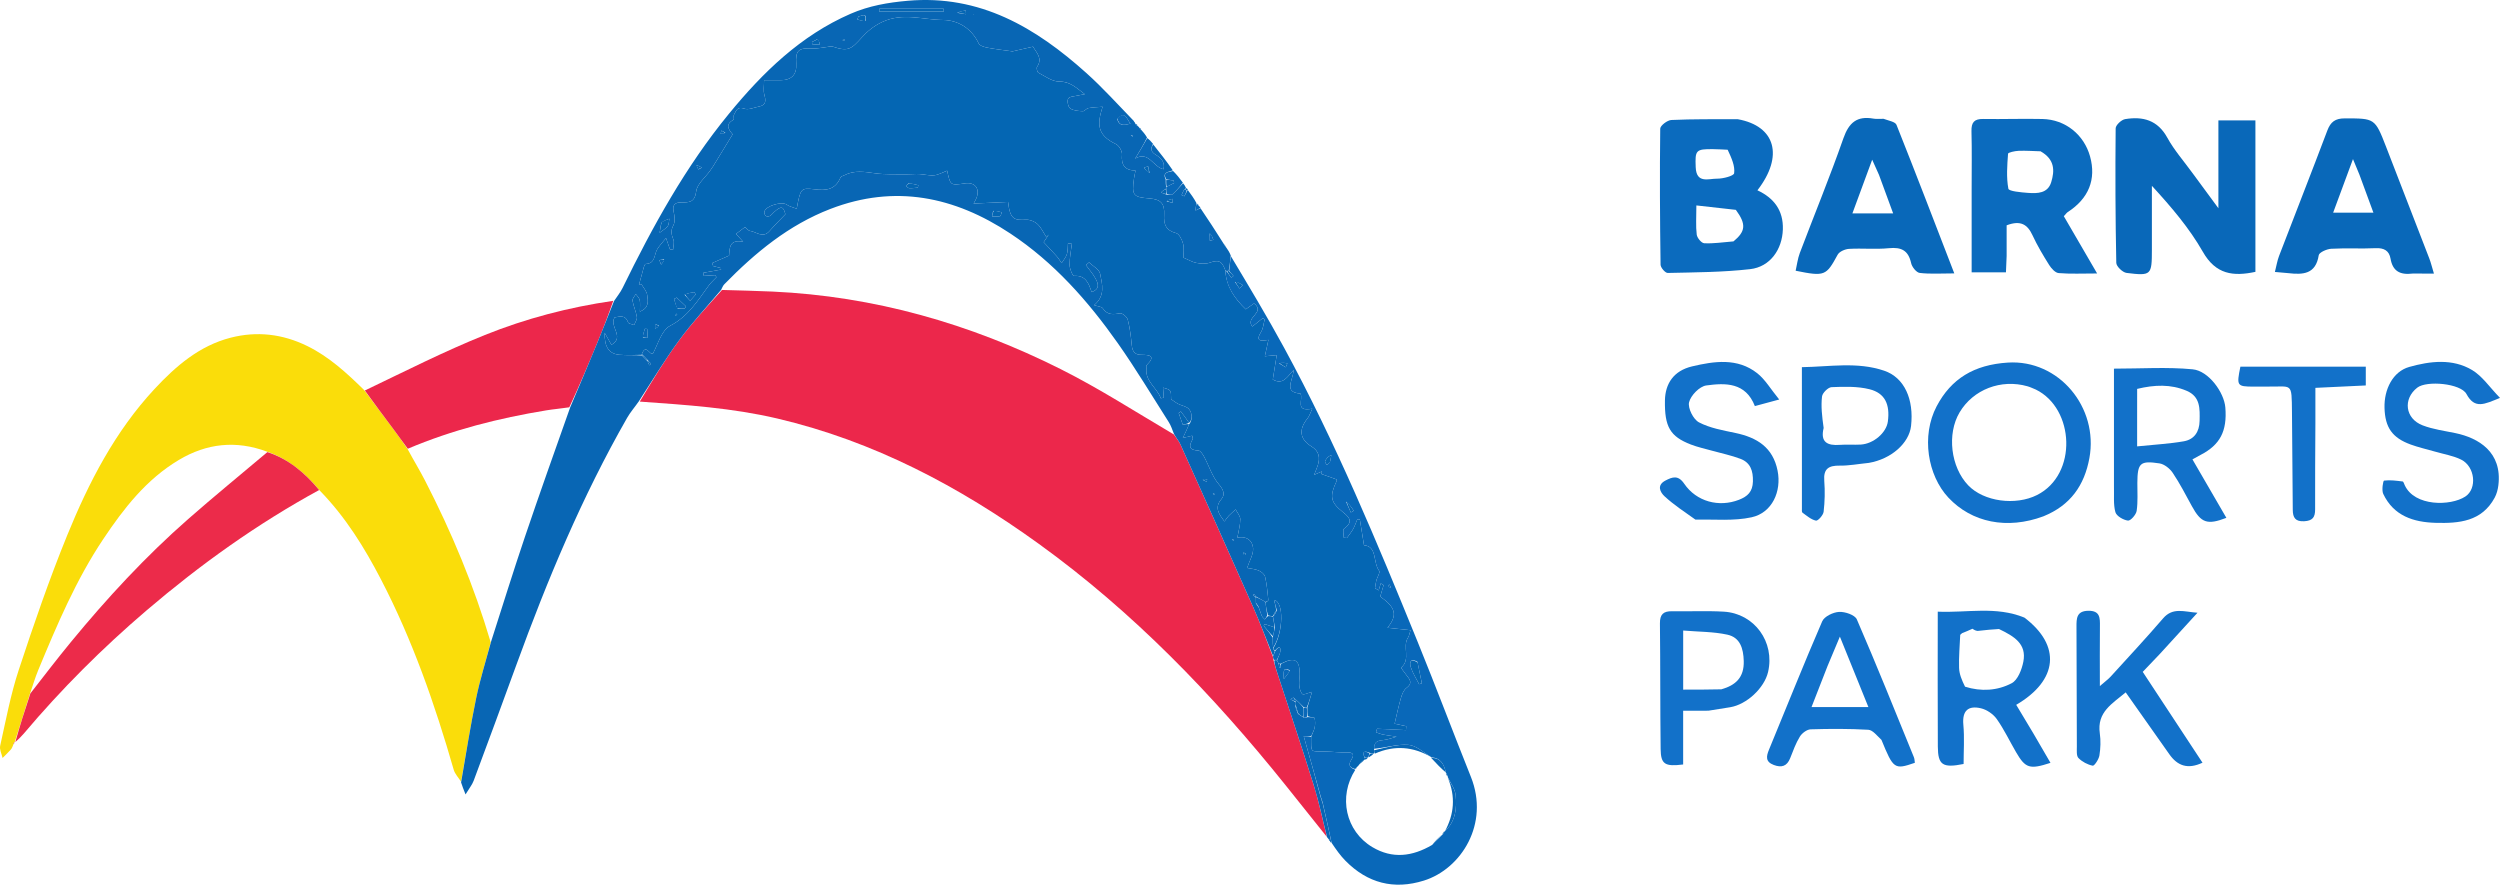 <svg width="1311" height="464" viewBox="0 0 1311 464" fill="none" xmlns="http://www.w3.org/2000/svg">
<path d="M695.819 438.889C688.557 429.796 681.313 420.689 674.03 411.613C636.054 364.284 594.193 320.9 544.824 285.246C503.057 255.083 458.192 231.346 407.593 219.464C383.952 213.913 359.928 212.338 335.505 210.599C342.171 199.441 348.736 188.5 356.266 178.269C362.999 169.122 370.796 160.757 378.633 152.053C387.784 152.332 396.431 152.501 405.068 152.896C458.444 155.335 508.729 169.73 556.235 193.577C576.542 203.771 595.75 216.153 615.593 227.839C616.846 229.786 618.236 231.311 619.04 233.1C631.806 261.499 644.567 289.9 657.163 318.374C660.9 326.822 664.126 335.497 667.526 344.419C667.639 345.204 667.812 345.638 667.904 346.432C668.491 348.832 669.163 350.872 669.829 352.915C676.245 372.593 682.843 392.215 688.99 411.977C691.735 420.802 693.571 429.91 695.819 438.889Z" fill="#EC274B"/>
<path d="M7.077 390.325C6.642 391.224 6.369 392.263 5.738 392.992C4.37 394.573 2.818 395.995 1.341 397.482C0.884 395.338 -0.344 393.021 0.092 391.077C3.072 377.789 5.554 364.301 9.801 351.406C17.637 327.611 25.799 303.863 35.254 280.678C46.577 252.916 60.299 226.288 81.004 204.012C92.204 191.963 104.579 181.303 120.925 177.094C134.709 173.544 148.206 175.097 161.174 181.475C172.569 187.08 181.693 195.462 191.024 204.616C196.332 211.729 201.302 218.334 206.242 224.961C208.802 228.395 211.309 231.867 213.837 235.65C216.852 241.295 220.058 246.516 222.857 251.947C236.85 279.105 248.569 307.201 257.333 336.841C254.745 346.789 251.734 356.292 249.724 366.001C246.709 380.563 244.397 395.27 241.785 409.915C240.468 407.829 238.575 405.908 237.92 403.631C228.042 369.282 216.304 335.629 199.786 303.854C191.134 287.209 181.312 271.235 167.651 257.216C159.875 247.951 151.338 240.728 139.993 236.832C123.711 230.775 108.377 232.495 93.802 241.19C76.769 251.351 64.913 266.581 54.154 282.69C39.862 304.089 29.879 327.697 20.072 351.355C18.445 355.278 17.25 359.381 15.731 363.786C12.969 372.516 10.331 380.86 7.693 389.204C7.693 389.204 7.611 389.167 7.433 389.277C7.03 389.668 6.971 389.981 7.077 390.325Z" fill="#FADD0A"/>
<path d="M321.581 157.747C319.056 165.215 316.181 172.589 313.167 179.905C308.563 191.079 303.863 202.214 298.537 213.593C294.084 214.266 290.274 214.565 286.515 215.182C261.567 219.274 237.185 225.432 213.841 235.322C211.309 231.867 208.802 228.395 206.242 224.961C201.302 218.334 196.333 211.729 191.322 204.777C212.251 194.768 232.9 184.268 254.308 175.657C275.765 167.026 298.208 161.138 321.581 157.747Z" fill="#EC274B"/>
<path d="M8.023 389.148C10.331 380.86 12.969 372.516 15.94 363.612C23.239 354.249 30.068 345.331 37.2 336.662C56.126 313.655 76.316 291.813 98.734 272.152C112.346 260.214 126.376 248.752 140.218 237.075C151.338 240.728 159.875 247.951 167.37 256.964C134.843 274.714 104.98 296.088 76.9 320.058C53.671 339.886 32.141 361.385 12.448 384.729C11.164 386.251 9.723 387.641 8.023 389.148Z" fill="#EC2B4A"/>
<path d="M669.567 320.072C669.077 318.264 668.586 316.456 668.089 314.623C673.368 315.466 673.063 331.358 667.627 339.708C667.469 338.29 667.373 336.516 667.462 334.041C667.954 331.916 668.262 330.493 668.57 329.07C668.241 327.327 667.911 325.584 667.576 323.458C667.57 323.073 667.57 323.071 667.915 323.017C668.696 322 669.132 321.036 669.567 320.072Z" fill="#0968B9"/>
<path d="M486.493 6.071C477.692 6.071 469.381 6.071 461.07 6.071C461.082 5.571 461.095 5.072 461.107 4.572C472.356 4.572 483.604 4.572 494.853 4.572C494.876 5.072 494.899 5.571 494.922 6.071C492.275 6.071 489.629 6.071 486.493 6.071Z" fill="#0466B3"/>
<path d="M663.558 315.678C663.903 318.135 664.237 320.2 664.571 322.668C664.131 323.665 663.69 324.259 663.248 324.853C662.699 324.206 661.955 323.641 661.642 322.895C661.042 321.461 660.687 319.925 659.88 317.952C659.214 317.004 658.899 316.536 658.584 316.067C658.579 315.319 658.574 314.57 658.57 313.446C658.57 313.071 658.572 313.068 658.572 313.068C660.23 313.808 661.888 314.548 663.558 315.678Z" fill="#0968B9"/>
<path d="M346.934 116.459C348.393 115.641 349.699 115.175 351.006 114.708C350.747 116.021 350.844 117.583 350.14 118.582C349.259 119.832 347.72 120.619 345.906 122.045C346.266 119.893 346.523 118.353 346.934 116.459Z" fill="#0466B3"/>
<path d="M585.874 61.991C590.274 57.983 590.718 62.321 592.808 64.793C589.291 65.86 586.797 66.133 585.874 61.991Z" fill="#0968B9"/>
<path d="M521.154 110.428C522.782 110.619 524.057 110.982 525.333 111.346C525.027 112.055 524.832 113.282 524.394 113.376C523.055 113.665 521.623 113.517 520.227 113.539C520.418 112.56 520.609 111.581 521.154 110.428Z" fill="#0466B3"/>
<path d="M668.251 328.932C668.262 330.493 667.955 331.916 667.607 333.705C665.946 332.105 664.325 330.14 662.703 328.175C662.869 327.874 663.035 327.573 663.201 327.272C664.778 327.78 666.355 328.287 668.251 328.932Z" fill="#0466B3"/>
<path d="M623.533 221.719C622.474 222.283 621.377 222.495 620.256 222.711C619.507 220.572 618.807 218.573 618.107 216.574C618.478 216.305 618.849 216.037 619.22 215.769C620.646 217.635 622.071 219.5 623.533 221.719Z" fill="#0466B3"/>
<path d="M477.014 96.085C478.785 96.43 480.18 96.786 481.574 97.141C481.482 97.557 481.391 97.973 481.299 98.389C479.796 98.514 478.285 98.779 476.794 98.695C476.185 98.66 475.619 97.867 475.034 97.418C475.568 96.977 476.103 96.535 477.014 96.085Z" fill="#0466B3"/>
<path d="M453.762 11.165C452.188 11.013 450.867 10.592 449.546 10.171C449.771 9.645 449.996 9.119 450.221 8.594C451.881 8.517 454.623 6.134 453.762 11.165Z" fill="#0466B3"/>
<path d="M428.895 20.509C429.488 21.429 429.744 22.445 429.999 23.461C428.649 23.38 427.299 23.3 425.949 23.219C425.905 22.815 425.861 22.41 425.817 22.006C426.731 21.539 427.644 21.072 428.895 20.509Z" fill="#0466B3"/>
<path d="M602.457 90.793C601.376 89.914 600.653 88.922 599.931 87.93C600.648 87.692 601.364 87.454 602.08 87.216C602.325 88.371 602.571 89.526 602.457 90.793Z" fill="#0466B3"/>
<path d="M502.09 6.423C503.64 5.91 505.047 5.704 506.455 5.498C506.495 6.146 506.535 6.793 506.576 7.44C505.033 7.203 503.491 6.967 502.09 6.423Z" fill="#0466B3"/>
<path d="M611.838 105.18C612.95 104.653 613.968 104.468 614.987 104.284C614.96 104.985 614.933 105.686 614.906 106.387C613.852 106.099 612.799 105.81 611.838 105.18Z" fill="#0466B3"/>
<path d="M634.742 122.303C635.471 123.423 635.872 124.615 636.273 125.807C635.653 125.935 635.033 126.063 634.413 126.191C634.413 124.918 634.413 123.646 634.742 122.303Z" fill="#0968B9"/>
<path d="M621.201 99.163C621.658 99.417 621.844 99.669 622.298 99.995C622.017 101.055 621.534 101.993 621.051 102.93C620.576 102.719 620.101 102.508 619.626 102.296C620.038 101.267 620.45 100.239 621.201 99.163Z" fill="#0968B9"/>
<path d="M611.2 99.078C611.57 99.82 611.57 100.57 611.571 101.695C610.654 101.691 609.737 101.311 608.819 100.931C609.49 100.316 610.16 99.701 611.2 99.078Z" fill="#0466B3"/>
<path d="M380.316 69.912C379.453 70.22 378.669 70.191 377.884 70.161C378.034 69.595 378.185 69.03 378.335 68.464C379.021 68.834 379.708 69.204 380.316 69.912Z" fill="#0466B3"/>
<path d="M644.32 142.069C645.328 142.95 646.084 143.833 646.84 144.716C646.458 145.017 646.076 145.317 645.694 145.617C645.007 144.659 644.32 143.7 643.599 142.408C643.733 142.072 643.901 142.071 644.32 142.069Z" fill="#0466B3"/>
<path d="M366.039 88.7C365.602 87.878 365.455 87.208 365.308 86.538C366.24 86.99 367.173 87.441 368.106 87.893C367.514 88.212 366.921 88.532 366.039 88.7Z" fill="#0466B3"/>
<path d="M336.57 186.07C337.565 186.822 338.56 187.575 339.562 188.699C339.57 189.071 339.57 189.072 339.57 189.072C338.593 188.299 337.615 187.526 336.604 186.412C336.57 186.072 336.57 186.07 336.57 186.07Z" fill="#0466B3"/>
<path d="M630.766 251.335C631.556 251.136 632.297 251.261 633.039 251.387C632.964 251.806 632.889 252.225 632.815 252.644C632.115 252.316 631.416 251.988 630.766 251.335Z" fill="#0466B3"/>
<path d="M339.57 189.07C340.18 189.613 340.789 190.156 341.399 190.699C341.118 190.996 340.837 191.293 340.555 191.59C340.23 190.979 339.905 190.368 339.575 189.415C339.57 189.072 339.57 189.07 339.57 189.07Z" fill="#0466B3"/>
<path d="M653.366 290.879C652.805 291.124 652.305 291.071 651.805 291.017C651.919 290.568 652.033 290.12 652.147 289.671C652.574 289.974 653.001 290.277 653.366 290.879Z" fill="#0466B3"/>
<path d="M611.569 98.071C611.36 96.765 611.152 95.459 611.255 94.111C611.567 94.069 611.57 94.071 611.57 94.472C611.57 95.938 611.57 97.004 611.571 98.069L611.569 98.071Z" fill="#0968B9"/>
<path d="M443.175 21.116C442.779 21.358 442.385 21.356 441.994 21.326C441.982 21.325 441.995 21.02 441.997 20.857C442.39 20.861 442.784 20.865 443.175 21.116Z" fill="#0466B3"/>
<path d="M658.569 313.072C658.058 312.77 657.549 312.467 657.041 312.164C657.222 311.955 657.404 311.746 657.585 311.536C657.89 311.858 658.195 312.179 658.536 312.785C658.572 313.068 658.569 313.072 658.569 313.072Z" fill="#0968B9"/>
<path d="M636.179 258.606C636.628 258.722 636.904 259.005 637.158 259.306C637.164 259.314 636.937 259.519 636.819 259.632C636.547 259.346 636.274 259.061 636.179 258.606Z" fill="#0466B3"/>
<path d="M646.179 282.606C646.629 282.722 646.904 283.005 647.158 283.305C647.164 283.313 646.938 283.518 646.82 283.631C646.547 283.346 646.275 283.06 646.179 282.606Z" fill="#0466B3"/>
<path d="M593.179 70.606C593.628 70.722 593.903 71.005 594.157 71.305C594.164 71.313 593.937 71.518 593.819 71.631C593.547 71.345 593.275 71.06 593.179 70.606Z" fill="#0466B3"/>
<path d="M658.6 316.365C658.899 316.536 659.214 317.004 659.551 317.769C659.253 317.598 658.934 317.13 658.6 316.365Z" fill="#0466B3"/>
<path d="M510.313 7.427C510.562 7.442 510.697 7.575 510.833 7.709C510.622 7.654 510.411 7.6 510.313 7.427Z" fill="#0466B3"/>
<path d="M624.119 104.539C624.152 104.594 624.086 104.483 624.119 104.539Z" fill="#0968B9"/>
<path d="M750.377 396.932C741.159 391.613 731.498 390.606 721.045 395.16C720.635 394.723 720.608 394.25 720.578 393.423C726.562 392.129 732.622 390.176 738.512 390.599C742.556 390.889 746.364 394.478 750.377 396.932Z" fill="#0866B4"/>
<path d="M757.735 435.888C762.502 427.03 763.461 417.78 759.19 407.807C760.584 410.579 763.005 413.633 763.331 416.895C764.006 423.66 763.447 430.501 757.735 435.888Z" fill="#0866B4"/>
<path d="M743.397 347.45C744.206 351.339 744.912 354.835 745.617 358.332C745.139 358.478 744.661 358.625 744.184 358.771C742.685 355.807 740.794 352.967 739.811 349.841C739.021 347.329 739.691 344.934 743.397 347.45Z" fill="#0466B3"/>
<path d="M758.195 405.08C755.615 402.893 753.171 400.343 750.561 397.504C755.332 397.293 757.195 400.621 758.195 405.08Z" fill="#0866B4"/>
<path d="M670.825 190.186C672.327 190.069 673.726 190.304 675.125 190.538C674.826 191.23 674.528 191.921 674.229 192.613C673.06 191.921 671.89 191.229 670.825 190.186Z" fill="#0466B3"/>
<path d="M697.544 242.135C696.933 242.939 696.365 243.383 695.796 243.827C695.455 243.188 694.675 242.364 694.853 241.945C695.426 240.594 696.352 239.393 698.154 238.618C697.965 239.67 697.776 240.722 697.544 242.135Z" fill="#0466B3"/>
<path d="M647.683 147.493C649.062 147.926 650.378 148.707 651.693 149.488C651.135 150.093 650.577 150.698 650.018 151.303C649.219 150.149 648.42 148.995 647.683 147.493Z" fill="#0466B3"/>
<path d="M706.075 262.752C707.509 264.283 708.705 266.067 709.902 267.85C709.393 268.141 708.884 268.431 708.375 268.722C707.529 266.816 706.683 264.91 706.075 262.752Z" fill="#0466B3"/>
<path d="M751.021 443.079C752.328 441.376 753.997 439.661 755.962 437.807C754.632 439.467 753.007 441.267 751.021 443.079Z" fill="#0866B4"/>
<path d="M729.078 308.404C728.534 308.059 728.208 307.5 727.882 306.941C728.161 306.813 728.44 306.686 728.719 306.559C728.911 307.102 729.103 307.646 729.078 308.404Z" fill="#0466B3"/>
<path d="M693.568 420.733C693.239 420.295 692.908 419.519 692.578 418.405C692.909 418.843 693.238 419.619 693.568 420.733Z" fill="#0466B3"/>
<path d="M756.456 437.735C756.395 437.255 756.669 436.735 757.201 436.067C757.237 436.511 757.014 437.104 756.456 437.735Z" fill="#0866B4"/>
<path d="M759.221 407.011C758.796 406.897 758.495 406.449 758.129 405.731C758.491 405.866 758.918 406.272 759.221 407.011Z" fill="#0866B4"/>
<path d="M679.566 370.068C679.567 369.625 679.567 369.182 679.462 368.146C679.093 367.06 678.832 366.565 678.57 366.071C680.212 367.502 681.854 368.933 683.534 371.135C683.571 373.295 683.571 374.684 683.57 376.072C682.663 375.597 681.756 375.122 680.706 374.007C680.23 372.268 679.898 371.168 679.566 370.068Z" fill="#0466B3"/>
<path d="M676.398 351.862C675.448 353.338 674.529 354.466 673.22 356.073C672.86 350.694 673.413 350.081 676.398 351.862Z" fill="#0968B9"/>
<path d="M683.715 376.297C683.57 374.683 683.571 373.295 683.573 371.49C684.017 371.073 684.459 371.072 685.233 371.072C685.566 372.461 685.568 373.85 685.57 375.656C685 376.223 684.43 376.373 683.715 376.297Z" fill="#0968B9"/>
<path d="M679.301 370.29C679.898 371.168 680.23 372.268 680.564 373.718C680.055 372.883 679.546 371.697 679.301 370.29Z" fill="#0968B9"/>
<path d="M678.371 365.837C678.832 366.565 679.093 367.06 679.46 367.814C678.619 367.647 677.673 367.22 676.727 366.793C677.209 366.396 677.69 366 678.371 365.837Z" fill="#0968B9"/>
<path d="M670.573 348.378C670.572 348.075 671.071 348.073 671.32 348.073C671.519 348.789 671.468 349.505 671.417 350.221C671.239 350.229 671.06 350.238 670.882 350.246C670.779 349.725 670.677 349.203 670.573 348.378Z" fill="#0968B9"/>
<path d="M611.902 97.926C611.571 97.004 611.57 95.938 611.571 94.473C612.872 94.261 614.171 94.449 615.47 94.637C615.544 95.078 615.618 95.52 615.692 95.961C614.539 96.568 613.386 97.175 611.902 97.926Z" fill="#0866B4"/>
<path d="M355.057 161.665C354.315 159.912 353.913 158.345 353.51 156.777C353.953 156.533 354.396 156.288 354.839 156.043C356.459 157.571 358.078 159.1 359.698 160.629C359.493 161.036 359.288 161.443 359.084 161.85C357.855 161.85 356.626 161.85 355.057 161.665Z" fill="#0866B4"/>
<path d="M359.17 154.242C360.97 153.689 362.568 153.434 364.165 153.179C364.376 153.607 364.587 154.035 364.798 154.463C363.827 155.553 362.856 156.642 361.885 157.732C360.912 156.668 359.94 155.604 359.17 154.242Z" fill="#0866B4"/>
<path d="M336.996 176.604C337.298 175.002 337.738 173.71 338.178 172.418C338.582 172.443 338.986 172.467 339.39 172.491C339.48 174.078 339.57 175.665 339.661 177.253C338.818 177.139 337.976 177.026 336.996 176.604Z" fill="#0866B4"/>
<path d="M348.382 136.35C347.878 137.394 347.278 138.082 346.679 138.77C346.371 137.974 346.063 137.178 345.754 136.382C346.599 136.253 347.443 136.124 348.382 136.35Z" fill="#0866B4"/>
<path d="M345.508 171.084C344.855 171.711 344.201 172.01 343.546 172.31C343.541 171.495 343.535 170.681 343.53 169.866C344.189 170.163 344.847 170.46 345.508 171.084Z" fill="#0866B4"/>
<path d="M715.58 397.066C714.059 393.808 715.658 393.726 718.107 394.985C717.921 395.997 717.772 396.572 717.623 397.147C717.623 397.147 717.575 397.076 717.265 397.083C716.497 397.082 716.038 397.074 715.58 397.066Z" fill="#0968B9"/>
<path d="M715.553 398.338C714.958 399.152 714.009 399.881 712.8 400.794C713.426 400.069 714.313 399.161 715.553 398.338Z" fill="#0866B4"/>
<path d="M669.224 320.126C669.132 321.036 668.696 322 667.916 323.017C668.008 322.106 668.444 321.143 669.224 320.126Z" fill="#0866B4"/>
<path d="M717.927 397.078C717.772 396.572 717.921 395.997 718.317 395.245C719.036 395.08 719.507 395.092 720.33 395.138C719.865 395.784 719.048 396.397 717.927 397.078Z" fill="#0866B4"/>
<path d="M354.105 165.461C354.221 165.013 354.504 164.738 354.804 164.484C354.812 164.477 355.016 164.704 355.129 164.822C354.844 165.094 354.559 165.366 354.105 165.461Z" fill="#0866B4"/>
<path d="M715.643 397.412C716.038 397.074 716.497 397.082 717.3 397.109C717.258 397.514 716.872 397.902 716.213 398.356C715.862 398.202 715.784 397.98 715.643 397.412Z" fill="#0866B4"/>
<path d="M711.496 402.246C711.583 402.471 711.408 402.796 710.965 403.211C710.876 402.982 711.055 402.665 711.496 402.246Z" fill="#0866B4"/>
<path d="M693.57 421.071C695.161 427.841 696.753 434.61 698.146 441.672C697.947 441.964 697.583 441.632 697.499 441.19C697.302 440.481 697.108 440.3 696.835 440.204C696.568 439.879 696.302 439.553 695.927 439.058C693.571 429.91 691.735 420.802 688.99 411.977C682.843 392.215 676.245 372.593 669.829 352.915C669.164 350.872 668.491 348.832 668.168 346.43C668.865 346.07 669.218 346.07 669.677 346.33C670.047 347.084 670.31 347.58 670.573 348.378C670.677 349.203 670.78 349.725 670.882 350.246C671.06 350.238 671.239 350.229 671.417 350.221C671.468 349.505 671.519 348.789 671.941 348.029C678.981 344.347 681.575 345.899 681.556 353.568C681.551 355.546 681.141 357.548 681.351 359.492C681.523 361.083 681.963 363.013 683.022 363.995C683.603 364.533 685.714 363.421 688.038 362.82C687.175 365.701 686.37 368.387 685.233 371.072C684.459 371.072 684.017 371.073 683.536 370.718C681.854 368.933 680.212 367.502 678.371 365.837C677.69 366 677.209 366.396 676.727 366.793C677.673 367.22 678.619 367.647 679.567 368.406C679.567 369.182 679.567 369.625 679.301 370.29C679.546 371.697 680.055 372.883 680.707 374.358C681.756 375.122 682.663 375.597 683.715 376.297C684.431 376.373 685 376.223 685.922 376.038C687.357 376.171 689.286 376.15 689.375 376.542C689.728 378.112 689.759 379.863 689.433 381.448C689.104 383.05 688.211 384.536 687.565 386.073C686.249 386.073 684.933 386.073 683.675 386.073C686.683 396.633 689.621 406.95 692.568 418.005C692.908 419.519 693.239 420.295 693.57 421.071ZM676.429 351.513C673.413 350.081 672.86 350.694 673.22 356.073C674.529 354.466 675.448 353.338 676.429 351.513Z" fill="#0866B4"/>
<path d="M604.641 75.424C603.38 77.876 603.403 79.486 605.896 81.043C608.487 82.661 611.098 84.657 610.175 88.751C604.67 87.618 602.45 78.959 595.254 83.177C597.552 79.414 599.567 76.113 601.592 72.423C602.588 73.065 603.573 74.096 604.641 75.424Z" fill="#0968B9"/>
<path d="M611.57 99.07C611.57 99.07 611.57 98.571 611.57 98.321C611.57 98.071 611.571 98.069 611.902 97.926C613.386 97.175 614.539 96.568 615.692 95.961C615.618 95.52 615.544 95.078 615.47 94.637C614.171 94.449 612.871 94.261 611.571 94.072L611.567 94.068C609.512 90.165 612.591 90.317 615.162 89.669C617.014 91.483 618.599 93.485 620.294 95.794C618.582 98.053 616.844 100.097 614.879 101.893C614.362 102.366 613.141 102.069 611.907 101.723C611.57 100.57 611.57 99.82 611.57 99.07Z" fill="#0968B9"/>
<path d="M629.505 108.924C628.658 109.589 627.788 109.997 626.917 110.405C627.01 109.247 627.102 108.088 627.516 106.791C627.837 106.652 627.818 106.696 627.843 107.008C628.158 107.55 628.449 107.78 628.739 108.01C628.986 108.229 629.234 108.448 629.505 108.924Z" fill="#0968B9"/>
<path d="M643.158 129.815C642.673 129.395 642.108 128.716 641.515 127.738C642.017 128.144 642.547 128.85 643.158 129.815Z" fill="#0968B9"/>
<path d="M596.499 65.813C596.155 65.791 595.748 65.537 595.521 65.151C596.05 65.069 596.296 65.256 596.499 65.813Z" fill="#0968B9"/>
<path d="M7.274 390.167C6.971 389.981 7.03 389.668 7.453 389.237C7.59 389.394 7.53 389.702 7.274 390.167Z" fill="#EC2B4A"/>
<path d="M594.789 63.818C594.705 63.794 594.725 63.762 594.714 63.772C594.702 63.783 594.874 63.841 594.789 63.818Z" fill="#0968B9"/>
<path d="M598.378 67.808C598.143 67.944 597.927 67.787 597.664 67.384C597.911 67.162 598.17 67.288 598.378 67.808Z" fill="#0968B9"/>
<path d="M696.841 440.419C697.108 440.3 697.302 440.481 697.466 440.946C697.218 441.072 696.995 440.901 696.841 440.419Z" fill="#0968B9"/>
<path d="M628.685 107.733C628.449 107.78 628.158 107.55 627.838 107.032C628.083 106.981 628.357 107.218 628.685 107.733Z" fill="#0866B4"/>
<path d="M622.005 98.72C622.45 98.754 622.665 98.976 622.874 99.49C622.936 99.716 622.72 99.919 622.408 99.895C621.844 99.669 621.658 99.417 621.539 99.117C621.539 99.117 621.841 98.843 622.005 98.72Z" fill="#0866B4"/>
<path d="M669.57 346.071C669.218 346.07 668.865 346.07 668.25 346.071C667.813 345.638 667.639 345.204 667.526 344.419C667.915 343.296 668.244 342.524 668.837 341.233C670.714 338.749 671.711 339.185 671.418 341.568C671.227 343.121 670.214 344.573 669.57 346.071Z" fill="#0968B9"/>
<path d="M669.677 346.33C670.215 344.573 671.227 343.121 671.418 341.568C671.711 339.185 670.714 338.749 668.84 340.897C668.252 340.974 667.988 340.783 667.737 339.93C673.064 331.358 673.368 315.466 668.089 314.623C668.586 316.456 669.077 318.264 669.224 320.126C668.444 321.142 668.008 322.106 667.571 323.07L667.57 323.073C666.821 323.073 666.071 323.072 664.946 322.668C664.237 320.2 663.904 318.135 663.57 316.07C664.113 315.597 665.163 315.072 665.12 314.66C664.7 310.567 664.332 306.439 663.414 302.445C663.114 301.14 661.427 299.78 660.054 299.186C658.154 298.363 655.951 298.24 653.982 297.838C655.216 294.082 657.37 290.673 657.129 287.444C656.844 283.631 653.822 280.891 648.863 281.969C649.492 278.378 650.422 275.319 650.407 272.264C650.399 270.552 648.826 268.847 647.959 267.139C646.728 268.268 645.445 269.347 644.285 270.544C643.542 271.311 642.982 272.254 642.088 273.457C639.208 269.447 636.622 266.297 640.571 261.641C642.514 259.351 641.651 256.842 639.16 253.954C635.693 249.933 634.044 244.367 631.456 239.549C630.755 238.243 629.515 236.314 628.453 236.268C623.481 236.054 623.318 233.918 625.439 230.321C625.63 229.997 625.327 229.382 625.19 228.483C623.478 228.889 621.864 229.271 620.284 229.646C621.426 227.293 622.498 225.085 623.57 222.474C625.751 219.943 625.177 215.219 622.419 213.665C621.015 212.873 619.348 212.557 617.902 211.825C616.597 211.164 615.432 210.228 614.133 209.366C614.117 204.477 614.117 204.477 609.901 203.282C610.026 205.111 610.139 206.776 610.259 208.535C609.583 208.672 608.74 208.9 608.719 208.838C606.796 203.385 600.527 200.042 601.167 193.354C601.226 192.732 600.953 191.838 601.277 191.519C606.296 186.565 602.914 186.062 598.45 186.062C595.164 186.062 593.821 184.335 593.514 181.112C593.083 176.582 592.53 172.018 591.404 167.629C591.034 166.189 588.502 164.081 587.331 164.297C583.655 164.976 580.646 165.233 578.257 161.64C577.701 160.805 575.952 160.763 573.754 160.017C579.753 155.099 578.022 149.045 576.901 143.53C576.437 141.25 573.128 139.55 571.114 137.586C570.558 138.06 570.002 138.534 569.446 139.007C571.122 141.301 573.043 143.459 574.405 145.925C575.831 148.508 577.062 151.475 572.441 153.172C570.931 148.461 569.245 144.242 563.137 144.684C562.487 144.731 560.925 140.97 560.901 138.963C560.858 135.264 561.644 131.556 562.085 127.852C561.405 127.773 560.725 127.693 560.044 127.614C559.884 129.521 560.034 131.527 559.474 133.309C558.947 134.982 557.669 136.418 556.721 137.958C555.872 136.765 555.118 135.489 554.156 134.395C552.131 132.095 549.997 129.89 547.299 126.993C547.719 126.371 548.857 124.687 549.994 123.003C549.573 123.458 549.151 123.912 548.73 124.366C547.211 122.043 546.033 119.354 544.061 117.516C542.578 116.135 540.035 115.101 538.036 115.211C532.036 115.543 529.651 115.197 528.64 105.906C522.824 106.175 516.969 106.445 510.556 106.741C511.265 105.393 511.807 104.6 512.121 103.726C513.921 98.717 511.192 95.387 505.969 96.169C498.388 97.303 498.388 97.303 496.682 89.502C494.339 90.382 492.166 91.69 489.882 91.927C487.289 92.197 484.602 91.401 481.946 91.273C479.811 91.169 477.66 91.456 475.518 91.419C469.949 91.324 464.313 91.638 458.833 90.865C453.324 90.087 448.024 89.17 442.828 91.873C442.112 92.245 441.014 92.48 440.767 93.063C438.087 99.412 433.421 100.081 427.097 99.269C419.851 98.337 419.767 98.99 417.787 109.447C415.92 108.711 413.973 108.332 412.511 107.279C410.003 105.473 401.49 107.962 400.83 111.014C400.684 111.689 401.016 112.762 401.52 113.194C401.96 113.571 403.089 113.565 403.668 113.261C404.519 112.814 405.14 111.939 405.878 111.267C409.686 107.8 410.824 108.185 411.848 112.341C408.803 115.55 406.067 118.238 403.56 121.125C400.032 125.189 396.635 121.507 393.214 121.059C392.389 120.95 391.688 119.886 390.691 119.064C389.075 120.292 387.534 121.463 385.966 122.654C387.281 124.1 388.503 125.445 389.726 126.789C382.435 125.315 382.582 130.12 382.338 134.029C379.187 135.422 376.33 136.685 373.472 137.948C373.639 138.473 373.805 138.998 373.971 139.523C375.329 139.872 376.686 140.22 378.043 140.568C378.074 140.833 378.105 141.099 378.136 141.364C375.014 141.928 371.892 142.493 368.77 143.058C368.869 143.594 368.967 144.13 369.066 144.666C371.043 144.541 373.021 144.416 374.998 144.291C375.241 144.638 375.484 144.985 375.727 145.332C374.362 146.791 372.825 148.126 371.66 149.73C365.881 157.683 360.884 165.902 351.389 170.859C347.021 173.139 345.137 180.179 342.461 185.285C340.715 186.716 338.836 179.823 336.578 185.703C336.57 186.071 336.57 186.072 336.57 186.072C332.661 186.089 328.726 186.401 324.85 186.051C319.404 185.558 316.884 182.001 317.081 174.524C318.605 177.219 319.57 178.927 320.642 180.823C327.819 176.752 319.302 171.126 322.317 166.453C324.981 166.038 327.875 164.881 329.364 169.053C329.63 169.8 331.444 169.995 332.543 170.444C333.064 169.031 334.185 167.524 333.982 166.224C333.53 163.323 332.185 160.563 331.699 157.664C331.527 156.635 332.792 155.366 333.401 154.207C334.122 155.255 335.23 156.222 335.473 157.372C335.829 159.051 335.565 160.862 335.565 163.385C340.694 161.337 339.728 157.613 339.401 154.766C339.165 152.712 337.376 150.836 336.279 148.881C335.872 149.065 335.464 149.249 335.057 149.433C335.916 146.277 336.749 143.115 337.656 139.973C337.824 139.388 338.267 138.431 338.613 138.417C343.744 138.213 342.962 133.532 344.658 130.705C345.747 128.89 347.27 127.335 349.256 124.836C350.275 127.748 350.824 129.315 351.373 130.883C351.908 130.896 352.443 130.909 352.979 130.922C353.064 129.131 353.704 127.124 353.11 125.598C352.096 122.992 351.584 121.003 353.105 118.193C354.146 116.268 353.777 113.238 353.242 110.882C352.419 107.254 354.305 106.142 357.108 106.153C361.368 106.17 364.328 106.233 365.103 100.286C365.602 96.456 369.817 93.112 372.36 89.545C372.932 88.742 373.51 87.94 374.025 87.1C377.38 81.628 380.718 76.145 384.209 70.424C382.122 67.995 380.07 65.28 384.676 62.798C385.095 62.572 384.505 60.867 384.914 60.153C386.054 58.162 386.593 55.634 390.352 57C392.481 57.774 395.424 56.384 397.983 55.879C401.868 55.113 401.685 52.749 400.803 49.582C400.214 47.469 400.691 45.058 400.691 42.07C403.813 42.07 406.586 42.082 409.359 42.068C415.118 42.04 417.893 39.115 417.552 33.449C417.126 26.349 418.695 25.014 426.252 25.432C428.612 25.563 431.012 24.944 433.397 24.689C434.517 24.569 435.769 24.129 436.747 24.463C444.746 27.189 446.416 25.82 452 19.567C454.665 16.584 458.192 13.61 462.705 11.506C473.559 6.446 483.986 10.396 494.417 10.478C502.172 10.539 509.418 14.702 513.214 22.759C513.786 23.971 516.122 24.679 517.762 24.998C521.934 25.809 526.175 26.267 530.387 26.868C530.552 26.892 530.727 26.993 530.875 26.96C534.437 26.152 537.995 25.331 541.7 24.479C543.633 27.774 546.876 30.649 543.825 35.058C543.4 35.673 543.9 37.8 544.541 38.133C548.063 39.965 551.777 42.797 555.399 42.759C561.181 42.698 564.349 46.028 568.882 49.414C567.221 49.715 566.326 49.826 565.458 50.045C563.616 50.51 560.999 50.494 560.188 51.688C559.45 52.772 560.078 56.044 561.186 56.833C562.894 58.05 565.512 58.203 567.772 58.331C568.725 58.385 569.685 56.885 570.751 56.69C573.105 56.26 575.529 56.21 578.198 55.981C575.104 65.534 575.527 70.901 585.222 75.587C586.843 76.371 588.523 79.284 588.371 81.059C587.915 86.372 589.631 89.32 595.477 89.441C595.149 91.096 594.839 92.333 594.664 93.589C593.423 102.457 594.163 103.388 602.899 104.078C608.633 104.531 610.841 106.706 610.483 112.678C610.181 117.699 611.379 120.839 616.766 122.246C618.405 122.674 619.845 125.735 620.422 127.85C621.048 130.151 620.564 132.754 620.564 135.078C623.091 136.155 625.13 137.418 627.332 137.853C629.574 138.295 632.184 138.514 634.267 137.786C638.927 136.158 640.696 136.667 642.528 141.689C643.058 150.388 647.422 156.551 653.282 162.2C654.934 161.026 656.234 160.102 657.623 159.114C663.828 163.985 652.692 166.396 656.742 171.228C658.583 169.756 660.408 168.298 662.233 166.839C662.542 167.086 662.851 167.333 663.16 167.58C662.585 169.723 662.471 172.152 661.349 173.953C658.2 179.009 661.042 178.98 665.16 178.222C664.534 181.083 663.969 183.664 663.277 186.832C665.669 186.601 667.216 186.452 669.502 186.232C668.774 190.766 668.094 194.996 667.448 199.023C672.881 202.068 674.935 197.637 678.412 194.001C677.906 199.757 672.991 205.75 681.956 206.388C683.625 209.341 678.666 216.168 688.145 214.333C687.092 216.529 686.643 218.189 685.652 219.41C680.924 225.235 681.521 230.314 687.748 234.132C691.718 236.566 692.338 239.933 691.049 244.003C690.619 245.361 690.029 246.669 689.117 249.019C691.178 248.118 692.237 247.655 693.296 247.193C693.163 247.645 693.029 248.097 692.896 248.55C695.471 249.472 698.047 250.394 701.029 251.462C701.07 251.223 701.093 251.872 700.849 252.396C697.207 260.231 697.563 263.299 704.25 268.577C708.191 271.688 709.403 273.864 704.779 277.274C704.005 277.845 704.669 280.364 704.669 281.983C705.215 282.028 705.761 282.073 706.307 282.117C707.413 280.562 708.659 279.084 709.586 277.429C710.492 275.809 711.072 274.008 711.796 272.287C712.23 272.328 712.664 272.369 713.098 272.41C713.781 276.635 714.464 280.859 715.284 285.928C722.287 286.529 719.859 294.852 723.235 299.362C723.854 300.19 722.204 302.637 721.746 304.375C721.397 305.699 721.276 307.084 721.054 308.442C721.696 308.826 722.338 309.211 722.98 309.596C723.343 308.368 723.706 307.141 724.069 305.913C724.565 306.223 725.06 306.532 725.555 306.842C724.967 308.837 724.38 310.832 723.787 312.823C731.978 318.664 732.95 322.528 727.605 329.195C729.604 329.412 731.423 329.612 733.242 329.806C735.191 330.015 737.141 330.219 739.656 330.485C739.155 332.033 739.006 333.374 738.346 334.38C735.222 339.138 740.008 345.753 734.735 350.101C734.64 350.179 736.559 352.818 737.642 354.179C739.425 356.42 740.882 358.325 737.54 360.761C736.06 361.84 735.199 364.127 734.637 366.036C733.372 370.333 732.469 374.737 731.32 379.505C732.988 379.867 735.21 380.349 737.432 380.831C737.385 381.511 737.338 382.19 737.291 382.87C732.235 382.632 727.178 382.394 722.122 382.157C721.931 382.781 721.74 383.405 721.549 384.029C722.831 384.442 724.087 384.983 725.398 385.237C727.708 385.685 730.051 385.958 732.38 386.303C730.233 386.894 728.117 387.73 725.93 388.012C723.163 388.369 720.417 388.375 720.578 393.02C720.608 394.25 720.635 394.723 720.616 395.145C720.569 395.095 720.682 395.171 720.33 395.138C719.507 395.092 719.036 395.08 718.355 394.807C715.659 393.726 714.059 393.808 715.643 397.412C715.784 397.98 715.862 398.202 715.929 398.282C715.919 398.14 715.906 398.423 715.553 398.338C714.313 399.161 713.426 400.069 712.532 401.238C712.269 401.714 712.013 401.93 711.496 402.246C711.055 402.665 710.876 402.982 710.706 403.269C710.716 403.238 710.745 403.297 710.745 403.297C707.894 402.563 706.787 401.276 708.653 398.356C710.159 395.999 709.905 394.442 706.362 394.565C702.515 394.699 698.649 394.158 694.789 394.093C686.9 393.96 687.622 394.983 687.566 386.523C688.211 384.536 689.104 383.05 689.433 381.448C689.759 379.863 689.728 378.112 689.375 376.542C689.287 376.15 687.357 376.171 685.922 375.621C685.568 373.85 685.567 372.461 685.565 371.072C686.37 368.387 687.175 365.701 688.038 362.82C685.714 363.421 683.604 364.533 683.023 363.995C681.963 363.013 681.523 361.083 681.351 359.492C681.141 357.548 681.551 355.546 681.556 353.568C681.575 345.899 678.982 344.347 671.692 348.029C671.071 348.073 670.572 348.075 670.572 348.075C670.31 347.58 670.047 347.084 669.677 346.33ZM355.398 161.85C356.627 161.85 357.855 161.85 359.084 161.85C359.289 161.443 359.493 161.036 359.698 160.629C358.078 159.1 356.459 157.571 354.84 156.043C354.397 156.288 353.954 156.533 353.511 156.777C353.913 158.345 354.315 159.912 355.398 161.85ZM358.968 154.541C359.94 155.604 360.913 156.668 361.885 157.732C362.856 156.642 363.827 155.553 364.798 154.463C364.587 154.035 364.376 153.607 364.166 153.179C362.568 153.434 360.971 153.689 358.968 154.541ZM337.134 176.913C337.977 177.026 338.819 177.139 339.661 177.253C339.571 175.665 339.481 174.078 339.391 172.491C338.987 172.467 338.582 172.443 338.178 172.418C337.738 173.71 337.299 175.002 337.134 176.913ZM348.287 135.995C347.443 136.124 346.599 136.253 345.755 136.382C346.063 137.178 346.371 137.974 346.679 138.77C347.279 138.082 347.878 137.394 348.287 135.995ZM345.506 170.757C344.847 170.46 344.189 170.163 343.53 169.866C343.536 170.681 343.541 171.495 343.546 172.31C344.201 172.01 344.855 171.711 345.506 170.757ZM354.274 165.638C354.559 165.366 354.844 165.094 355.129 164.822C355.017 164.704 354.812 164.477 354.804 164.484C354.504 164.738 354.221 165.013 354.274 165.638Z" fill="#0466B3"/>
<path d="M642.572 142.072C642.572 142.072 643.069 142.073 643.35 142.407C644.32 143.7 645.007 144.659 645.694 145.617C646.076 145.317 646.458 145.017 646.84 144.716C646.084 143.833 645.328 142.95 644.572 142.067C644.813 139.596 645.053 137.125 645.461 134.331C654.914 150.136 664.533 166.083 673.422 182.427C700.42 232.072 722.068 284.177 743.351 336.425C752.948 359.984 761.909 383.802 771.351 407.425C781.189 432.037 766.284 455.633 746.706 461.775C730.924 466.726 717.129 463.122 705.546 451.375C702.871 448.662 700.648 445.502 698.281 441.964C696.753 434.61 695.161 427.841 693.568 420.733C693.238 419.619 692.909 418.843 692.57 417.666C689.621 406.95 686.683 396.633 683.675 386.073C684.933 386.073 686.249 386.073 687.566 386.523C687.622 394.983 686.9 393.96 694.789 394.093C698.649 394.158 702.514 394.699 706.361 394.565C709.905 394.442 710.159 395.999 708.653 398.356C706.787 401.276 707.894 402.563 710.729 403.66C701.672 417.74 705.61 435.863 719.675 444.233C730.147 450.465 740.542 449.223 751.021 443.079C753.007 441.267 754.632 439.467 756.274 437.758C756.29 437.849 756.12 437.775 756.456 437.735C757.014 437.104 757.237 436.511 757.475 435.961C757.491 436.003 757.401 436.003 757.735 435.888C763.447 430.501 764.006 423.66 763.331 416.895C763.005 413.633 760.584 410.579 759.157 407.401C759.202 407.372 759.097 407.344 759.221 407.011C758.918 406.272 758.491 405.866 758.323 405.35C758.407 405.307 758.233 405.375 758.195 405.08C757.195 400.621 755.332 397.293 750.44 397.195C750.484 397.177 750.476 397.272 750.377 396.932C746.364 394.477 742.556 390.889 738.512 390.599C732.622 390.176 726.562 392.129 720.575 392.665C720.417 388.375 723.163 388.369 725.93 388.012C728.117 387.731 730.233 386.894 732.38 386.303C730.051 385.958 727.708 385.685 725.398 385.237C724.087 384.983 722.83 384.442 721.549 384.029C721.74 383.405 721.931 382.781 722.122 382.157C727.178 382.394 732.235 382.632 737.291 382.87C737.338 382.19 737.385 381.511 737.432 380.831C735.21 380.349 732.988 379.867 731.32 379.505C732.469 374.737 733.372 370.333 734.637 366.036C735.199 364.127 736.06 361.84 737.54 360.761C740.882 358.325 739.425 356.42 737.642 354.179C736.558 352.818 734.64 350.179 734.734 350.101C740.007 345.753 735.222 339.138 738.346 334.38C739.006 333.374 739.155 332.033 739.656 330.485C737.141 330.219 735.191 330.015 733.242 329.806C731.422 329.612 729.604 329.412 727.605 329.195C732.95 322.528 731.978 318.664 723.787 312.823C724.38 310.832 724.967 308.837 725.555 306.842C725.06 306.532 724.564 306.223 724.069 305.913C723.706 307.141 723.343 308.368 722.979 309.596C722.338 309.211 721.696 308.826 721.054 308.442C721.276 307.084 721.396 305.699 721.745 304.375C722.203 302.637 723.854 300.19 723.234 299.362C719.859 294.852 722.286 286.529 715.284 285.928C714.464 280.859 713.781 276.635 713.098 272.41C712.664 272.369 712.23 272.328 711.795 272.287C711.072 274.008 710.491 275.809 709.585 277.429C708.659 279.085 707.413 280.562 706.307 282.117C705.761 282.073 705.215 282.028 704.669 281.983C704.669 280.364 704.005 277.845 704.778 277.274C709.403 273.864 708.191 271.688 704.249 268.577C697.563 263.299 697.206 260.231 700.849 252.396C701.093 251.872 701.07 251.223 701.029 251.462C698.047 250.394 695.471 249.472 692.896 248.55C693.029 248.097 693.162 247.645 693.296 247.193C692.237 247.655 691.178 248.118 689.116 249.019C690.029 246.669 690.619 245.361 691.049 244.003C692.337 239.933 691.718 236.566 687.748 234.132C681.521 230.314 680.924 225.235 685.652 219.41C686.643 218.189 687.092 216.529 688.145 214.333C678.666 216.168 683.625 209.341 681.956 206.388C672.99 205.75 677.906 199.757 678.412 194.001C674.935 197.637 672.88 202.068 667.447 199.023C668.094 194.996 668.774 190.766 669.502 186.232C667.216 186.452 665.669 186.601 663.276 186.832C663.969 183.664 664.534 181.083 665.16 178.222C661.042 178.98 658.199 179.009 661.348 173.953C662.471 172.152 662.585 169.723 663.16 167.58C662.851 167.333 662.542 167.086 662.232 166.839C660.408 168.298 658.583 169.756 656.742 171.228C652.692 166.396 663.828 163.985 657.623 159.114C656.234 160.102 654.933 161.026 653.282 162.2C647.422 156.551 643.058 150.388 642.572 142.072ZM743.292 347.058C739.691 344.934 739.021 347.329 739.811 349.841C740.794 352.967 742.685 355.807 744.184 358.771C744.661 358.625 745.139 358.479 745.617 358.332C744.912 354.835 744.206 351.339 743.292 347.058ZM670.721 190.537C671.89 191.229 673.06 191.921 674.229 192.613C674.528 191.921 674.826 191.23 675.125 190.538C673.726 190.304 672.327 190.069 670.721 190.537ZM697.588 241.775C697.776 240.722 697.965 239.67 698.154 238.618C696.352 239.393 695.426 240.594 694.853 241.945C694.675 242.364 695.455 243.188 695.796 243.827C696.365 243.383 696.933 242.939 697.588 241.775ZM647.621 147.84C648.42 148.995 649.219 150.149 650.018 151.303C650.577 150.698 651.135 150.093 651.694 149.488C650.378 148.707 649.062 147.926 647.621 147.84ZM705.837 263.005C706.683 264.91 707.529 266.816 708.375 268.722C708.884 268.431 709.393 268.141 709.902 267.85C708.705 266.067 707.509 264.283 705.837 263.005ZM729.296 308.189C729.103 307.646 728.911 307.102 728.719 306.559C728.44 306.686 728.161 306.813 727.882 306.941C728.208 307.5 728.534 308.059 729.296 308.189Z" fill="#0968B9"/>
<path d="M241.791 410.295C244.397 395.27 246.709 380.563 249.724 366.001C251.734 356.292 254.745 346.789 257.522 336.479C263.545 317.732 269.147 299.63 275.215 281.686C282.879 259.023 290.923 236.487 299.003 213.631C303.862 202.214 308.563 191.079 313.167 179.905C316.181 172.589 319.055 165.215 321.993 157.868C323.507 155.578 325.299 153.425 326.495 150.979C342.237 118.78 359.455 87.448 382.281 59.626C400.034 37.986 419.85 18.634 446.082 7.213C455.635 3.054 465.587 1.318 476.026 0.405C513.903 -2.907 543.158 14.47 569.76 38.361C578.406 46.125 586.21 54.827 594.562 63.431C594.725 63.762 594.705 63.794 594.705 63.794C594.918 63.96 595.131 64.126 595.343 64.787C595.748 65.537 596.154 65.791 596.561 66.045C596.853 66.252 597.145 66.46 597.598 67.115C597.927 67.787 598.143 67.944 598.409 68.034C599.415 69.159 600.421 70.285 601.504 72.111C599.566 76.113 597.551 79.414 595.254 83.177C602.45 78.959 604.67 87.618 610.175 88.751C611.098 84.657 608.487 82.661 605.896 81.043C603.403 79.486 603.38 77.876 604.725 75.721C608.204 80.091 611.683 84.461 615.028 89.344C612.591 90.317 609.512 90.165 611.255 94.111C611.152 95.459 611.36 96.765 611.569 98.321C611.57 98.571 611.57 99.07 611.2 99.078C610.16 99.701 609.49 100.316 608.819 100.931C609.737 101.311 610.654 101.691 611.907 102.098C613.141 102.069 614.362 102.366 614.879 101.893C616.844 100.097 618.582 98.053 620.404 96.101C620.917 96.742 621.429 97.382 621.892 98.432C621.841 98.843 621.539 99.117 621.2 99.163C620.45 100.239 620.038 101.267 619.626 102.296C620.101 102.508 620.576 102.719 621.051 102.93C621.534 101.993 622.017 101.055 622.61 100.018C622.72 99.919 622.936 99.716 622.936 99.716C624.498 101.82 626.06 103.925 627.409 106.479C627.102 108.088 627.01 109.247 626.917 110.405C627.788 109.997 628.658 109.589 629.528 109.182C633.452 115.038 637.375 120.895 641.421 127.395C642.108 128.716 642.673 129.395 643.238 130.074C643.998 131.166 644.757 132.258 645.405 134.002C645.053 137.125 644.813 139.596 644.32 142.069C643.901 142.071 643.733 142.072 643.317 142.073C643.068 142.073 642.572 142.072 642.527 141.689C640.695 136.667 638.927 136.158 634.267 137.786C632.183 138.514 629.574 138.295 627.332 137.853C625.13 137.418 623.091 136.155 620.563 135.078C620.563 132.754 621.048 130.151 620.421 127.85C619.845 125.735 618.404 122.675 616.766 122.246C611.379 120.839 610.181 117.699 610.482 112.678C610.841 106.706 608.632 104.531 602.899 104.078C594.163 103.388 593.423 102.457 594.663 93.589C594.839 92.333 595.148 91.096 595.477 89.441C589.631 89.32 587.915 86.372 588.371 81.059C588.523 79.284 586.842 76.371 585.221 75.587C575.527 70.901 575.104 65.534 578.198 55.981C575.529 56.21 573.105 56.26 570.751 56.69C569.685 56.885 568.725 58.385 567.771 58.331C565.512 58.203 562.894 58.05 561.185 56.833C560.078 56.044 559.45 52.772 560.187 51.688C560.999 50.494 563.616 50.51 565.458 50.045C566.325 49.826 567.22 49.715 568.882 49.414C564.348 46.028 561.181 42.698 555.398 42.759C551.777 42.797 548.063 39.965 544.54 38.133C543.9 37.8 543.4 35.673 543.825 35.059C546.875 30.649 543.633 27.774 541.7 24.479C537.995 25.331 534.436 26.152 530.875 26.96C530.727 26.993 530.552 26.892 530.387 26.868C526.174 26.267 521.934 25.809 517.762 24.998C516.121 24.679 513.786 23.971 513.214 22.759C509.417 14.702 502.172 10.539 494.417 10.478C483.986 10.396 473.559 6.446 462.704 11.506C458.192 13.61 454.664 16.584 452 19.567C446.416 25.82 444.746 27.189 436.746 24.463C435.768 24.129 434.517 24.569 433.396 24.689C431.012 24.944 428.612 25.563 426.252 25.432C418.695 25.014 417.126 26.349 417.552 33.449C417.892 39.115 415.117 42.04 409.359 42.068C406.586 42.082 403.813 42.07 400.691 42.07C400.691 45.058 400.214 47.469 400.803 49.582C401.685 52.749 401.868 55.113 397.983 55.879C395.424 56.384 392.481 57.774 390.352 57C386.593 55.634 386.054 58.162 384.914 60.153C384.504 60.867 385.095 62.572 384.675 62.798C380.07 65.28 382.121 67.995 384.208 70.424C380.717 76.145 377.379 81.628 374.025 87.1C373.51 87.94 372.932 88.742 372.359 89.545C369.817 93.112 365.602 96.456 365.103 100.286C364.328 106.233 361.367 106.17 357.108 106.153C354.305 106.142 352.419 107.254 353.242 110.882C353.776 113.238 354.146 116.268 353.104 118.193C351.584 121.003 352.095 122.992 353.11 125.598C353.704 127.124 353.064 129.131 352.979 130.922C352.443 130.909 351.908 130.896 351.373 130.883C350.824 129.315 350.275 127.748 349.256 124.836C347.27 127.335 345.746 128.89 344.658 130.705C342.962 133.532 343.744 138.213 338.613 138.417C338.266 138.431 337.824 139.388 337.655 139.973C336.749 143.115 335.915 146.277 335.057 149.433C335.464 149.249 335.871 149.065 336.278 148.881C337.375 150.836 339.165 152.712 339.401 154.766C339.728 157.613 340.694 161.337 335.564 163.385C335.564 160.862 335.829 159.051 335.473 157.372C335.229 156.222 334.122 155.255 333.401 154.207C332.792 155.366 331.526 156.635 331.699 157.664C332.185 160.563 333.53 163.323 333.982 166.224C334.185 167.524 333.063 169.031 332.543 170.444C331.444 169.995 329.63 169.8 329.364 169.053C327.875 164.881 324.981 166.038 322.317 166.453C319.302 171.127 327.819 176.752 320.641 180.823C319.57 178.927 318.604 177.219 317.081 174.524C316.884 182.001 319.404 185.558 324.85 186.051C328.725 186.401 332.661 186.089 336.604 186.412C337.615 187.526 338.593 188.299 339.575 189.415C339.905 190.368 340.23 190.979 340.555 191.59C340.836 191.293 341.118 190.996 341.399 190.699C340.789 190.156 340.18 189.613 339.562 188.698C338.56 187.575 337.565 186.822 336.577 185.702C338.836 179.823 340.715 186.716 342.461 185.285C345.137 180.179 347.02 173.139 351.389 170.859C360.884 165.902 365.881 157.683 371.66 149.73C372.825 148.126 374.361 146.791 375.726 145.332C375.484 144.985 375.241 144.638 374.998 144.291C373.02 144.416 371.043 144.541 369.065 144.666C368.967 144.13 368.869 143.594 368.77 143.058C371.892 142.493 375.014 141.928 378.136 141.364C378.105 141.099 378.074 140.833 378.042 140.568C376.685 140.22 375.328 139.872 373.971 139.523C373.805 138.998 373.638 138.473 373.472 137.948C376.329 136.685 379.187 135.422 382.337 134.029C382.581 130.12 382.434 125.316 389.726 126.789C388.503 125.445 387.281 124.1 385.966 122.654C387.533 121.463 389.074 120.292 390.69 119.064C391.688 119.886 392.388 120.95 393.214 121.059C396.635 121.507 400.032 125.189 403.56 121.125C406.067 118.238 408.803 115.55 411.848 112.341C410.824 108.185 409.686 107.8 405.878 111.267C405.14 111.939 404.518 112.814 403.667 113.261C403.088 113.565 401.959 113.571 401.52 113.194C401.016 112.762 400.684 111.689 400.83 111.014C401.49 107.962 410.003 105.473 412.511 107.279C413.972 108.332 415.919 108.711 417.786 109.447C419.767 98.99 419.851 98.337 427.097 99.269C433.421 100.081 438.087 99.412 440.767 93.063C441.013 92.48 442.112 92.245 442.828 91.873C448.024 89.17 453.324 90.087 458.833 90.865C464.312 91.638 469.949 91.324 475.518 91.419C477.659 91.456 479.811 91.169 481.946 91.273C484.602 91.401 487.289 92.197 489.881 91.927C492.166 91.69 494.339 90.383 496.682 89.502C498.387 97.303 498.387 97.303 505.969 96.169C511.192 95.387 513.921 98.717 512.121 103.726C511.806 104.6 511.265 105.393 510.556 106.741C516.968 106.445 522.824 106.175 528.64 105.906C529.65 115.197 532.036 115.543 538.036 115.211C540.035 115.101 542.578 116.135 544.06 117.516C546.032 119.354 547.21 122.043 548.729 124.366C549.151 123.912 549.572 123.458 549.994 123.003C548.856 124.687 547.719 126.371 547.299 126.993C549.996 129.89 552.13 132.095 554.156 134.395C555.118 135.489 555.872 136.765 556.721 137.958C557.668 136.418 558.947 134.982 559.473 133.309C560.034 131.527 559.884 129.522 560.044 127.614C560.724 127.693 561.404 127.773 562.085 127.852C561.644 131.556 560.858 135.264 560.901 138.963C560.924 140.97 562.487 144.731 563.137 144.684C569.244 144.242 570.93 148.461 572.441 153.172C577.062 151.475 575.83 148.508 574.405 145.925C573.043 143.459 571.122 141.301 569.446 139.007C570.002 138.534 570.557 138.06 571.113 137.586C573.128 139.55 576.437 141.25 576.901 143.53C578.022 149.045 579.752 155.099 573.753 160.017C575.951 160.763 577.701 160.805 578.257 161.64C580.645 165.233 583.654 164.976 587.331 164.297C588.502 164.081 591.034 166.189 591.403 167.629C592.529 172.018 593.082 176.582 593.513 181.112C593.82 184.335 595.164 186.062 598.45 186.062C602.913 186.062 606.296 186.565 601.276 191.519C600.953 191.838 601.226 192.732 601.167 193.354C600.527 200.042 606.796 203.385 608.718 208.838C608.74 208.9 609.583 208.672 610.259 208.535C610.139 206.776 610.026 205.111 609.901 203.282C614.117 204.477 614.117 204.477 614.133 209.366C615.432 210.228 616.597 211.164 617.902 211.825C619.348 212.557 621.014 212.873 622.419 213.665C625.176 215.219 625.751 219.943 623.533 221.719C622.071 219.5 620.646 217.635 619.22 215.769C618.849 216.037 618.478 216.305 618.107 216.574C618.807 218.573 619.507 220.572 620.256 222.711C621.377 222.494 622.473 222.283 623.57 222.474C622.498 225.085 621.425 227.293 620.283 229.646C621.864 229.271 623.477 228.889 625.189 228.483C625.327 229.382 625.63 229.997 625.439 230.321C623.318 233.918 623.481 236.054 628.452 236.268C629.514 236.314 630.755 238.243 631.456 239.549C634.044 244.367 635.692 249.933 639.16 253.954C641.65 256.842 642.514 259.351 640.571 261.641C636.622 266.297 639.208 269.447 642.088 273.457C642.982 272.254 643.542 271.311 644.284 270.545C645.444 269.347 646.727 268.268 647.958 267.139C648.826 268.847 650.399 270.552 650.407 272.264C650.422 275.319 649.491 278.378 648.863 281.969C653.821 280.891 656.844 283.631 657.129 287.444C657.37 290.673 655.216 294.082 653.981 297.838C655.951 298.24 658.154 298.363 660.054 299.186C661.427 299.78 663.113 301.14 663.413 302.445C664.332 306.439 664.699 310.567 665.12 314.66C665.163 315.072 664.113 315.597 663.558 315.678C661.888 314.548 660.23 313.808 658.536 312.785C658.195 312.179 657.89 311.858 657.585 311.536C657.403 311.746 657.222 311.955 657.04 312.164C657.549 312.467 658.058 312.77 658.568 313.448C658.574 314.57 658.579 315.319 658.599 316.365C658.934 317.13 659.253 317.598 659.901 318.248C660.687 319.925 661.042 321.461 661.642 322.895C661.955 323.641 662.699 324.206 663.248 324.853C663.69 324.259 664.131 323.665 664.947 323.071C666.071 323.072 666.82 323.073 667.576 323.458C667.911 325.584 668.24 327.327 668.251 328.932C666.355 328.287 664.778 327.78 663.201 327.272C663.035 327.573 662.869 327.874 662.703 328.175C664.324 330.14 665.946 332.105 667.422 334.406C667.372 336.516 667.468 338.29 667.675 340.286C667.987 340.783 668.251 340.974 668.574 341.416C668.243 342.524 667.915 343.296 667.587 344.067C664.127 335.497 660.9 326.822 657.163 318.374C644.567 289.9 631.806 261.499 619.04 233.1C618.236 231.311 616.846 229.786 615.587 227.444C614.607 224.947 613.959 223.021 612.898 221.358C604.048 207.482 595.59 193.324 586.113 179.885C570.505 157.753 552.683 137.603 529.849 122.474C500.484 103.018 469.241 96.572 435.504 109.547C413.627 117.96 395.976 132.542 379.806 149.093C379.04 149.877 378.675 151.054 378.123 152.048C370.796 160.757 362.999 169.122 356.267 178.269C348.737 188.5 342.171 199.441 335.041 210.401C332.871 213.515 330.563 216.14 328.863 219.113C305.264 260.384 287.024 304.062 270.791 348.643C263.401 368.938 255.921 389.201 248.378 409.439C247.609 411.5 246.118 413.292 244.128 416.594C242.979 413.678 242.388 412.177 241.791 410.295ZM486.982 6.071C489.629 6.071 492.275 6.071 494.922 6.071C494.899 5.571 494.876 5.072 494.853 4.572C483.604 4.572 472.356 4.572 461.107 4.572C461.095 5.072 461.082 5.571 461.07 6.071C469.381 6.071 477.692 6.071 486.982 6.071ZM346.78 116.812C346.523 118.353 346.265 119.893 345.906 122.045C347.719 120.619 349.258 119.832 350.14 118.582C350.844 117.583 350.747 116.021 351.005 114.708C349.699 115.175 348.393 115.641 346.78 116.812ZM585.844 62.329C586.797 66.133 589.291 65.86 592.808 64.793C590.718 62.321 590.274 57.983 585.844 62.329ZM520.8 110.602C520.609 111.581 520.418 112.56 520.227 113.539C521.623 113.517 523.055 113.665 524.394 113.376C524.832 113.282 525.027 112.055 525.333 111.346C524.057 110.982 522.782 110.619 520.8 110.602ZM476.638 96.094C476.103 96.535 475.568 96.977 475.034 97.418C475.619 97.867 476.185 98.66 476.794 98.695C478.285 98.779 479.796 98.514 481.299 98.389C481.39 97.973 481.482 97.557 481.574 97.141C480.18 96.786 478.785 96.43 476.638 96.094ZM454.015 10.895C454.623 6.134 451.881 8.517 450.22 8.594C449.995 9.119 449.771 9.645 449.546 10.171C450.867 10.592 452.188 11.013 454.015 10.895ZM428.558 20.605C427.644 21.072 426.731 21.539 425.817 22.006C425.861 22.41 425.905 22.815 425.949 23.219C427.299 23.3 428.649 23.38 429.999 23.461C429.743 22.445 429.488 21.429 428.558 20.605ZM602.816 90.681C602.571 89.526 602.325 88.371 602.08 87.216C601.364 87.454 600.648 87.692 599.931 87.93C600.653 88.922 601.376 89.914 602.816 90.681ZM501.948 6.731C503.491 6.967 505.033 7.203 506.576 7.44C506.535 6.793 506.495 6.146 506.455 5.498C505.047 5.704 503.639 5.91 501.948 6.731ZM611.745 105.521C612.799 105.81 613.852 106.099 614.906 106.387C614.933 105.686 614.96 104.985 614.986 104.284C613.968 104.468 612.95 104.653 611.745 105.521ZM634.413 122.374C634.413 123.646 634.413 124.918 634.413 126.191C635.033 126.063 635.653 125.935 636.273 125.807C635.872 124.615 635.471 123.423 634.413 122.374ZM380.395 69.574C379.708 69.204 379.021 68.834 378.334 68.464C378.184 69.03 378.034 69.595 377.884 70.161C378.669 70.191 379.453 70.22 380.395 69.574ZM366.328 88.852C366.921 88.532 367.513 88.212 368.106 87.893C367.173 87.441 366.24 86.99 365.307 86.538C365.454 87.208 365.601 87.878 366.328 88.852ZM630.717 251.66C631.416 251.988 632.115 252.316 632.814 252.644C632.889 252.225 632.964 251.806 633.039 251.387C632.297 251.261 631.555 251.136 630.717 251.66ZM653.428 290.581C653 290.277 652.573 289.974 652.146 289.671C652.033 290.12 651.919 290.568 651.805 291.017C652.305 291.071 652.805 291.124 653.428 290.581ZM443.177 20.869C442.784 20.865 442.39 20.861 441.996 20.857C441.995 21.02 441.982 21.325 441.993 21.326C442.385 21.356 442.779 21.358 443.177 20.869ZM636.002 258.775C636.274 259.061 636.547 259.346 636.819 259.632C636.937 259.519 637.164 259.314 637.158 259.306C636.904 259.005 636.628 258.722 636.002 258.775ZM646.003 282.775C646.275 283.06 646.547 283.346 646.819 283.631C646.937 283.518 647.164 283.313 647.158 283.305C646.904 283.005 646.628 282.722 646.003 282.775ZM593.003 70.775C593.275 71.06 593.547 71.345 593.819 71.631C593.937 71.518 594.164 71.313 594.157 71.305C593.903 71.005 593.628 70.722 593.003 70.775ZM510.2 7.546C510.411 7.6 510.622 7.654 510.833 7.709C510.697 7.575 510.562 7.442 510.2 7.546Z" fill="#0866B4"/>
<path d="M1149.9 90.961C1154.19 96.772 1158.13 102.141 1163.33 109.207C1163.33 92.761 1163.33 78.326 1163.33 63.126C1170.08 63.126 1176.07 63.126 1182.74 63.126C1182.74 89.649 1182.74 116.11 1182.74 142.56C1171.05 145.061 1161.94 143.921 1155.19 132.071C1148.12 119.675 1138.71 108.619 1128.45 97.443C1128.45 108.621 1128.45 119.8 1128.45 130.978C1128.44 144.297 1128.16 144.734 1115.17 143.119C1113.11 142.863 1109.82 139.717 1109.78 137.853C1109.31 114.34 1109.22 90.816 1109.45 67.299C1109.47 65.606 1112.48 62.785 1114.43 62.466C1123.71 60.944 1131.46 62.941 1136.55 72.225C1140.13 78.743 1145.18 84.45 1149.9 90.961Z" fill="#0968B9"/>
<path d="M911.234 62.504C931.137 66.077 935.488 81.856 921.589 99.796C930.283 103.831 935.244 110.387 934.931 120.296C934.598 130.845 928.236 139.945 917.787 141.139C903.477 142.774 888.974 142.807 874.545 143.139C873.275 143.168 870.823 140.345 870.801 138.821C870.471 115.039 870.333 91.251 870.623 67.47C870.643 65.86 874.366 63.021 876.467 62.923C887.819 62.393 899.202 62.548 911.234 62.504ZM909.047 126.584C915.393 121.323 915.84 117.624 910.285 110.047C903.606 109.299 896.927 108.55 889.576 107.726C889.576 113.948 889.208 118.549 889.763 123.036C889.976 124.753 892.228 127.473 893.672 127.553C898.392 127.815 903.167 127.072 909.047 126.584ZM905.989 78.525C903.438 78.417 900.887 78.242 898.336 78.215C889.206 78.119 888.87 78.809 889.226 87.679C889.577 96.448 896.023 93.643 900.424 93.696C903.558 93.733 909.193 92.249 909.383 90.853C909.897 87.09 908.094 83.01 905.989 78.525Z" fill="#0B6BBE"/>
<path d="M1052.28 134.203C1052.17 137.462 1052.05 139.987 1051.92 142.828C1045.94 142.828 1040.42 142.828 1033.93 142.828C1033.93 127.898 1033.93 113.488 1033.93 99.078C1033.92 88.989 1034.11 78.895 1033.84 68.812C1033.72 64.135 1035.32 62.306 1040.05 62.386C1050.4 62.562 1060.75 62.159 1071.09 62.401C1083.08 62.682 1092.87 70.614 1096.03 82.049C1099.35 94.06 1095.32 104.091 1084.35 111.188C1083.74 111.586 1083.31 112.274 1082.27 113.382C1087.73 122.767 1093.25 132.262 1099.73 143.407C1092.05 143.407 1085.76 143.73 1079.55 143.205C1077.76 143.053 1075.71 140.754 1074.57 138.942C1071.41 133.916 1068.35 128.779 1065.86 123.402C1063.26 117.78 1059.69 115.324 1052.28 118.157C1052.28 122.869 1052.28 128.169 1052.28 134.203ZM1070.07 79.343C1066.21 79.235 1062.35 78.942 1058.51 79.097C1056.58 79.175 1053.07 79.951 1053.02 80.612C1052.57 86.734 1052.08 93.021 1053.19 98.96C1053.44 100.313 1059.84 100.874 1063.46 101.146C1068.42 101.52 1073.86 101.433 1075.66 95.522C1077.44 89.656 1077.7 83.664 1070.07 79.343Z" fill="#0B6BBE"/>
<path d="M987.73 62.304C990.5 63.319 993.878 63.849 994.523 65.468C1004.63 90.813 1014.38 116.299 1024.83 143.368C1017.76 143.368 1012.16 143.789 1006.69 143.122C1004.95 142.911 1002.64 140.005 1002.2 137.98C1000.73 131.344 997.095 129.497 990.561 130.151C983.648 130.843 976.602 130.107 969.643 130.505C967.544 130.626 964.56 131.916 963.656 133.581C957.645 144.649 956.963 145.076 941.636 141.975C942.349 138.855 942.707 135.621 943.823 132.675C951.417 112.623 959.593 92.778 966.67 72.548C969.57 64.257 973.849 60.676 982.422 62.206C983.93 62.475 985.517 62.298 987.73 62.304ZM985.353 91.722C984.488 89.793 983.622 87.865 981.774 83.747C977.878 94.319 974.804 102.663 971.396 111.909C979.229 111.909 985.293 111.909 992.768 111.909C990.265 105.159 987.987 99.017 985.353 91.722Z" fill="#0968B9"/>
<path d="M1265.22 143.452C1258.42 144.308 1254.7 142.05 1253.6 135.654C1252.88 131.463 1250.18 129.928 1245.76 130.143C1238.03 130.52 1230.24 130.013 1222.51 130.452C1220.18 130.585 1216.18 132.341 1215.95 133.823C1214.39 143.85 1207.67 144.121 1200 143.238C1197.99 143.007 1195.97 142.878 1192.96 142.615C1193.76 139.466 1194.18 136.737 1195.14 134.219C1203.55 112.285 1212.16 90.427 1220.45 68.452C1222.17 63.909 1224.61 62.079 1229.55 62.083C1245.37 62.096 1245.4 61.91 1251.3 77.082C1258.89 96.58 1266.43 116.091 1273.95 135.613C1274.77 137.722 1275.28 139.944 1276.35 143.466C1272.31 143.466 1269.11 143.466 1265.22 143.452ZM1237.28 91.58C1236.46 89.581 1235.63 87.581 1233.9 83.422C1230.01 93.943 1226.89 102.356 1223.5 111.528C1231.4 111.528 1237.61 111.528 1244.62 111.528C1242.12 104.653 1239.93 98.642 1237.28 91.58Z" fill="#0968B9"/>
<path d="M1071.56 270.757C1052.54 277.821 1033.99 274.04 1021.72 260.931C1010.87 249.336 1007.4 228.616 1015.57 213.066C1023.19 198.579 1035.21 191.264 1052.9 190.141C1079.7 188.438 1100.55 213.67 1095.68 240.217C1093.08 254.43 1085.83 264.982 1071.56 270.757ZM1067.57 204.275C1066.13 203.7 1064.73 202.996 1063.24 202.572C1049.35 198.604 1034.73 204.238 1027.6 216.262C1020.89 227.572 1022.94 244.907 1032.12 254.497C1040.32 263.075 1056.97 265.26 1068.22 259.591C1089.64 248.807 1087.9 214.205 1067.57 204.275Z" fill="#1271C9"/>
<path d="M1108.56 254.747C1108.56 233.852 1108.56 213.722 1108.56 193.32C1122.73 193.32 1136.37 192.386 1149.81 193.662C1158.21 194.46 1166.33 205.779 1166.97 213.681C1167.97 226.098 1164.22 233.27 1153.99 238.552C1152.88 239.128 1151.79 239.759 1149.72 240.903C1155.69 251.205 1161.59 261.36 1167.51 271.557C1157.47 275.426 1154.24 274.238 1149.42 265.425C1146.2 259.529 1143.11 253.525 1139.38 247.961C1137.87 245.705 1134.97 243.39 1132.41 242.998C1122.22 241.435 1120.91 242.848 1120.83 253.201C1120.8 258.115 1121.18 263.096 1120.46 267.909C1120.16 269.909 1117.27 273.171 1115.91 273.001C1113.47 272.695 1109.9 270.63 1109.32 268.589C1108.17 264.483 1108.71 259.899 1108.56 254.747ZM1120.71 218.336C1120.71 223.123 1120.71 227.909 1120.71 234.08C1130.01 233.118 1137.7 232.735 1145.22 231.405C1150.63 230.449 1153.36 226.457 1153.47 220.753C1153.6 214.41 1153.95 208.041 1146.72 204.953C1138.34 201.373 1129.84 201.751 1120.72 203.937C1120.72 208.616 1120.72 212.726 1120.71 218.336Z" fill="#1271C9"/>
<path d="M1276.67 236.757C1272.09 235.461 1268.04 234.522 1264.17 233.11C1254.48 229.579 1250.73 224.194 1250.44 213.901C1250.15 204.178 1254.84 194.84 1263.38 192.431C1274.3 189.349 1286.07 187.893 1296.4 194.067C1301.73 197.252 1305.52 203.028 1311 208.658C1302.79 211.977 1297.77 214.722 1293.41 206.611C1290.41 201.038 1272.55 199.433 1267.61 203.287C1260 209.231 1261.22 219.521 1270.43 223.057C1275.91 225.163 1281.93 225.933 1287.73 227.153C1299.66 229.66 1312.26 237.006 1310.15 254.455C1309.88 256.698 1309.26 259.051 1308.19 261.022C1301.42 273.519 1289.51 274.508 1277.32 274.179C1265.64 273.864 1255.22 270.529 1249.77 258.995C1248.85 257.055 1249.7 252.096 1250.19 252.031C1253.37 251.614 1256.69 252.09 1259.93 252.484C1260.38 252.537 1260.72 253.74 1261.04 254.441C1266.19 265.667 1285.08 265.445 1292.82 260.383C1299.12 256.258 1297.97 244.632 1290.57 240.991C1286.46 238.971 1281.73 238.221 1276.67 236.757Z" fill="#1271C9"/>
<path d="M889.042 272.461C883.227 268.327 877.7 264.707 872.915 260.285C870.675 258.215 868.578 254.495 873.34 252.01C877 250.1 880.024 249.003 883.181 253.639C889.622 263.097 901.438 266.175 911.926 262.086C916.405 260.34 919.1 257.888 919.233 252.476C919.371 246.895 917.943 242.605 912.697 240.609C907.895 238.783 902.791 237.757 897.826 236.357C894.1 235.306 890.277 234.494 886.681 233.102C875.756 228.872 872.869 223.8 873.092 210.015C873.234 201.228 877.626 194.42 887.348 192.126C898.856 189.41 911.103 187.541 921.479 195.707C925.679 199.013 928.535 204.024 933.02 209.501C927.595 210.967 924.234 211.876 920.25 212.952C915.405 200.461 904.783 200.75 894.746 202.137C891.237 202.622 886.631 207.355 885.752 210.939C885.005 213.985 887.974 219.926 890.93 221.477C896.709 224.507 903.56 225.679 910.086 227.057C921.344 229.434 929.717 234.558 932.165 246.807C934.34 257.691 929.314 268.889 918.564 271.258C909.27 273.306 899.303 272.302 889.042 272.461Z" fill="#1271C9"/>
<path d="M980.001 242.739C974.489 243.297 969.618 244.246 964.762 244.171C958.96 244.082 956.15 245.794 956.644 252.128C957.064 257.509 956.929 263.001 956.312 268.36C956.106 270.148 953.325 273.236 952.289 273.019C949.738 272.483 947.463 270.45 945.21 268.834C944.791 268.533 944.923 267.363 944.922 266.594C944.91 242.351 944.912 218.107 944.912 192.539C959.302 192.352 973.933 189.575 988.081 194.404C998.782 198.057 1003.71 209.534 1002.16 223.375C1001.15 232.361 991.824 240.726 980.001 242.739ZM956.321 224.432C954.462 231.951 958.324 233.783 964.887 233.281C968.488 233.005 972.134 233.34 975.744 233.136C982.474 232.757 989.202 226.961 989.991 221.074C991.196 212.084 988.489 206.129 980.354 204.111C974.008 202.536 967.107 202.759 960.485 203.023C958.669 203.095 955.694 206.034 955.469 207.921C954.864 213.01 955.454 218.241 956.321 224.432Z" fill="#1271C9"/>
<path d="M1196.98 192.292C1211.91 192.292 1226.06 192.292 1240.62 192.292C1240.62 195.897 1240.62 198.654 1240.62 202.132C1232.03 202.542 1223.6 202.943 1214.19 203.392C1214.19 209.875 1214.21 215.973 1214.19 222.071C1214.13 237.078 1213.98 252.085 1214.05 267.091C1214.08 271.265 1212.7 273.108 1208.3 273.342C1203.65 273.591 1202.36 271.397 1202.33 267.408C1202.21 250.334 1202.1 233.26 1201.91 216.187C1201.72 200.037 1202.21 202.959 1188.68 202.722C1186.35 202.681 1184.02 202.759 1181.69 202.747C1173.04 202.702 1172.79 202.352 1174.86 192.292C1181.85 192.292 1189.03 192.292 1196.98 192.292Z" fill="#1271C9"/>
<path d="M1061.58 323.86C1080.99 338.523 1079.26 356.772 1057.3 369.61C1060.32 374.627 1063.36 379.634 1066.34 384.679C1069.33 389.74 1072.25 394.839 1075.27 400.038C1064.37 403.614 1062.14 402.903 1057.23 394.457C1053.85 388.652 1050.96 382.518 1047.1 377.063C1045.27 374.479 1041.91 372.167 1038.84 371.438C1032.29 369.882 1028.9 372.512 1029.58 380.016C1030.21 386.907 1029.71 393.9 1029.71 400.633C1018.71 402.849 1016.26 401.192 1016.2 391.483C1016.06 368.258 1016.16 345.031 1016.16 320.76C1031.66 321.422 1046.55 317.751 1061.58 323.86ZM1028.83 332.072C1028.83 332.072 1028.94 332.06 1027.94 332.9C1027.7 338.68 1027.16 344.47 1027.34 350.237C1027.44 353.457 1028.74 356.641 1030.47 360.101C1038.88 362.753 1047.47 362.228 1054.95 358.268C1058.14 356.576 1060.25 351.076 1061.05 346.957C1062.84 337.682 1056.32 333.717 1048.27 329.859C1044.89 330.084 1041.51 330.308 1037.11 330.859C1036.41 330.769 1035.72 330.68 1034.36 329.718C1032.52 330.54 1030.69 331.361 1028.83 332.072Z" fill="#1271C9"/>
<path d="M1132.69 342.853C1129.48 346.211 1126.66 349.172 1123.65 352.329C1134.16 368.3 1144.45 383.945 1154.99 399.961C1147.19 403.609 1141.85 401.573 1137.58 395.5C1130.15 384.944 1122.71 374.403 1114.72 363.081C1107.66 369.038 1099.54 373.378 1101.14 384.586C1101.68 388.379 1101.54 392.392 1100.93 396.177C1100.6 398.208 1098.26 401.7 1097.43 401.533C1094.73 400.99 1091.88 399.486 1089.94 397.51C1088.81 396.35 1089.11 393.592 1089.1 391.552C1089 370.608 1088.99 349.664 1088.91 328.72C1088.89 324.337 1088.91 320.392 1095.08 320.294C1101.36 320.194 1101.25 324.099 1101.2 328.506C1101.09 338.263 1101.17 348.021 1101.17 359.771C1104.08 357.24 1105.61 356.154 1106.84 354.798C1116.06 344.674 1125.39 334.648 1134.32 324.277C1139.47 318.294 1145.37 320.849 1152.37 321.32C1145.49 328.866 1139.29 335.661 1132.69 342.853Z" fill="#1271C9"/>
<path d="M986.641 387.993C984.228 385.74 982.061 382.824 979.734 382.69C969.682 382.111 959.576 382.14 949.506 382.464C947.537 382.527 944.968 384.465 943.857 386.267C941.711 389.75 940.294 393.708 938.782 397.551C937.099 401.831 934.273 402.701 930.16 401.144C925.729 399.468 926.188 396.684 927.675 393.089C936.957 370.656 945.92 348.087 955.568 325.814C956.674 323.261 961.298 321.049 964.411 320.88C967.535 320.711 972.715 322.47 973.724 324.8C984.089 348.729 993.795 372.944 1003.65 397.094C1004.02 398 1004 399.065 1004.15 400.012C993.445 403.703 992.912 403.345 986.641 387.993ZM958.32 349.377C955.637 356.254 952.953 363.132 949.97 370.776C960.513 370.776 969.63 370.776 979.782 370.776C974.775 358.406 970.109 346.877 964.834 333.845C962.304 339.813 960.514 344.036 958.32 349.377Z" fill="#1271C9"/>
<path d="M895.916 372.689C891.381 372.726 887.538 372.726 882.646 372.726C882.646 382.644 882.646 391.843 882.646 400.894C873.057 402.107 870.937 400.761 870.84 392.797C870.572 370.845 870.719 348.887 870.467 326.935C870.411 322.153 872.294 320.459 876.839 320.538C885.876 320.697 894.941 320.228 903.952 320.754C920.05 321.695 930.852 336.716 927.172 352.417C925.194 360.858 915.928 369.457 907.299 370.872C903.734 371.456 900.172 372.059 895.916 372.689ZM902.684 361.478C910.171 359.364 914.667 355.269 914.421 346.639C914.231 339.981 912.505 334.275 905.809 332.814C898.528 331.226 890.876 331.338 882.66 330.648C882.66 337.208 882.659 341.827 882.659 346.446C882.659 351.272 882.66 356.098 882.66 361.646C889.582 361.646 895.456 361.646 902.684 361.478Z" fill="#1271C9"/>
</svg>
